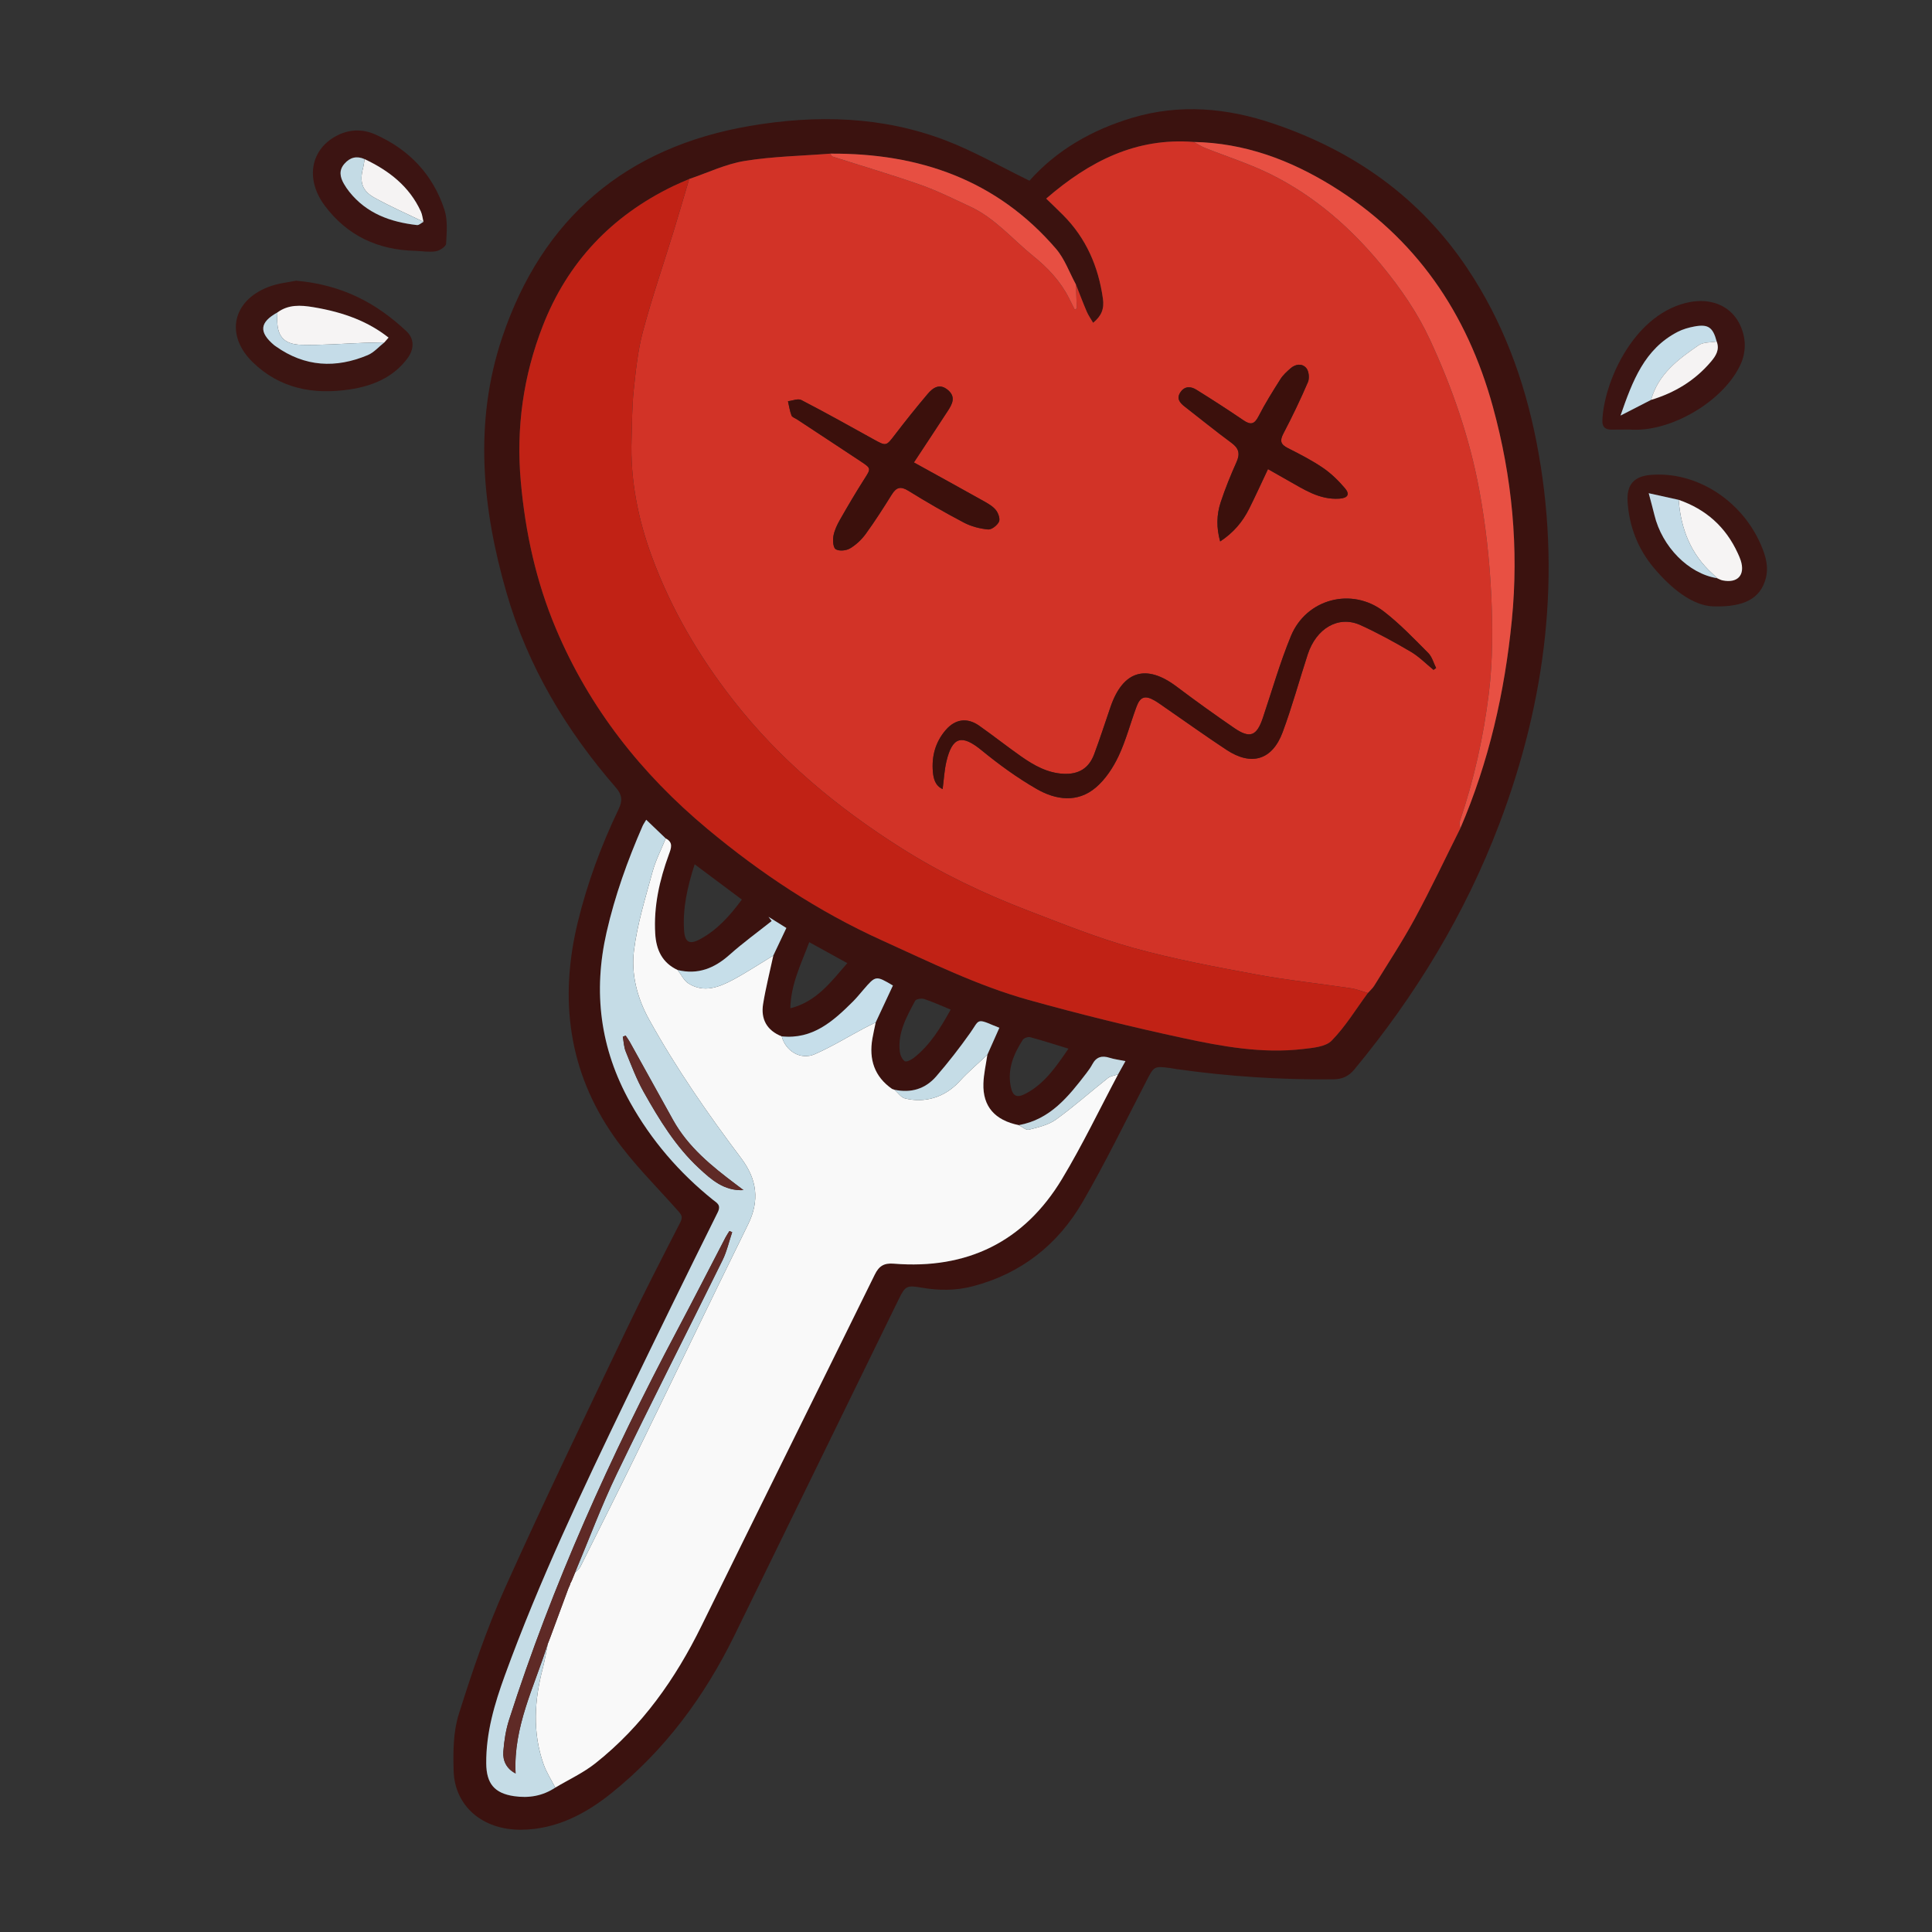 <svg id="Layer_1" enable-background="new 0 0 512 512" height="512" viewBox="0 0 512 512" width="512" xmlns="http://www.w3.org/2000/svg"><rect x="0" y="0" width="512" height="512" fill="#333333" stroke="none"/><g><path d="m272.818 47.892c7.155-8.072 16.55-13.474 27.224-16.665 12.609-3.768 25.099-2.64 37.411 1.526 21.32 7.213 38.858 19.567 51.446 38.425 9.338 13.989 15.073 29.513 18.28 45.928 6.782 34.718 2.585 68.48-9.867 101.309-9.039 23.83-22.137 45.354-38.383 64.985-1.536 1.857-3.221 2.604-5.575 2.629-13.936.149-27.798-.754-41.593-2.712-.603-.086-1.198-.224-1.802-.301-4.08-.515-4.153-.397-6.029 3.218-5.592 10.776-10.893 21.725-16.973 32.221-6.563 11.33-16.276 19.064-29.181 22.425-4.475 1.166-8.942 1.151-13.449.377-3.97-.682-4.402-.536-6.123 2.983-14.524 29.692-29.011 59.402-43.538 89.093-7.97 16.289-18.548 30.6-32.764 41.977-6.887 5.511-14.633 9.502-23.727 9.589-10.291.099-17.692-6.245-17.962-15.646-.143-4.994-.11-10.292 1.365-14.973 3.563-11.31 7.392-22.621 12.246-33.423 10.348-23.028 21.348-45.764 32.218-68.555 4.556-9.552 9.42-18.959 14.25-28.378.727-1.417.295-2.02-.624-3.055-5.759-6.486-12.027-12.637-16.971-19.707-12.064-17.25-14.521-36.418-9.592-56.721 2.53-10.423 6.234-20.41 10.86-30.059 1.048-2.186.893-3.77-.718-5.623-13.216-15.194-23.372-32.169-28.994-51.598-6.495-22.445-8.727-45.253-1.163-67.748 10.602-31.533 32.683-50.412 65.691-56.043 17.599-3.002 35.055-2.582 51.876 3.863 7.495 2.872 14.531 6.943 22.16 10.658zm-35.762 240.911c-.22-.077-.44-.154-.66-.231-4.703-3.285-6.15-7.85-5.207-13.333.247-1.438.585-2.861.88-4.291 1.524-3.264 3.048-6.528 4.565-9.777-4.554-2.684-4.551-2.681-7.878 1.187-.902 1.049-1.779 2.128-2.757 3.102-5.228 5.205-10.648 10.044-18.837 9.188-3.945-1.555-5.591-4.566-4.929-8.615.704-4.302 1.787-8.541 2.704-12.808 1.136-2.397 2.273-4.793 3.46-7.297-1.687-1.054-3.211-2.007-4.736-2.96.28.373.559.746.839 1.119-3.728 2.962-7.598 5.763-11.145 8.927-4.028 3.592-8.403 5.37-13.785 4.049-4.078-1.908-5.674-5.326-5.931-9.612-.439-7.304 1.145-14.251 3.629-21.044.585-1.6 1.224-3.168-.846-4.215-1.67-1.599-3.339-3.198-5.164-4.946-.413.71-.761 1.192-.994 1.724-3.962 9.083-7.291 18.36-9.506 28.056-3.623 15.862-1.712 30.868 6.223 45.093 5.621 10.077 13.002 18.646 21.987 25.866.98.787 2.225 1.313 1.24 3.294-8.188 16.476-16.28 33.001-24.274 49.572-11.579 24.005-23.017 48.075-32.142 73.161-2.745 7.547-5 15.182-4.933 23.323.044 5.308 2.158 7.897 7.358 8.665 3.895.575 7.591-.036 10.93-2.26 3.562-2.129 7.412-3.896 10.637-6.451 12.347-9.782 21.193-22.325 28.101-36.386 15.259-31.062 30.657-62.055 45.931-93.109 1.117-2.272 2.424-3.119 5.039-2.908 19.374 1.568 34.525-5.745 44.582-22.436 5.406-8.972 9.941-18.47 14.869-27.73.634-1.139 1.269-2.278 1.959-3.518-1.672-.337-2.98-.481-4.208-.876-2.04-.656-3.538-.232-4.573 1.721-.445.839-1.012 1.624-1.593 2.38-4.742 6.176-9.567 12.253-17.905 13.749-6.335-1.29-9.563-4.946-9.375-11.008.079-2.559.685-5.102 1.051-7.652 1.041-2.338 2.082-4.677 3.181-7.144-.581-.232-1.136-.44-1.68-.674-4.401-1.898-3.709-1.276-6.017 1.987-2.829 4-5.848 7.89-9.059 11.59-2.869 3.307-6.686 4.454-11.037 3.52l-.163.124zm149.923-69.237c7.597-17.638 11.785-36.156 13.667-55.175 1.892-19.117.087-37.982-5.004-56.538-6.841-24.934-20.448-44.919-42.665-58.611-11.213-6.911-23.255-11.371-36.607-11.621-15.231-1.202-27.595 5.042-39.12 15.009 1.607 1.563 3.054 2.934 4.46 4.345 6.115 6.137 9.355 13.598 10.571 22.13.396 2.781-.396 4.631-2.588 6.44-.611-1.054-1.264-1.961-1.693-2.965-1.017-2.382-1.928-4.809-2.882-7.219-1.725-3.163-2.958-6.748-5.254-9.419-15.712-18.285-36.266-25.381-59.82-25.222-7.569.589-15.212.722-22.682 1.927-5.031.812-9.818 3.139-14.714 4.788-1.42.627-2.86 1.213-4.257 1.888-16.287 7.879-27.944 20.128-34.535 37.013-5.195 13.309-7.118 27.063-5.833 41.377 1.206 13.437 4.057 26.416 9.278 38.823 8.88 21.102 22.677 38.556 40.187 53.149 14.153 11.796 29.381 21.889 46.233 29.518 12.748 5.771 25.326 12.013 38.834 15.779 13.53 3.773 27.19 7.147 40.921 10.104 10.421 2.244 21.003 4.174 31.775 2.922 2.651-.308 6.027-.564 7.654-2.227 3.667-3.748 6.448-8.361 9.59-12.623.569-.641 1.249-1.215 1.691-1.934 3.635-5.911 7.468-11.717 10.768-17.811 4.238-7.825 8.037-15.888 12.024-23.849zm-202.886 9.479c-1.913 5.944-3.195 11.591-2.812 17.48.207 3.193 1.425 3.881 4.204 2.391 4.592-2.463 7.955-6.245 11.113-10.522-4.17-3.118-8.179-6.115-12.505-9.349zm99.058 48.855c-3.545-1.083-6.822-2.147-10.146-3.038-.571-.153-1.658.227-1.965.708-2.381 3.722-4.086 7.668-3.202 12.263.516 2.682 1.575 3.26 4.011 1.972 5.028-2.659 8.081-7.195 11.302-11.904zm-73.706-10.694c6.939-1.748 10.755-6.971 15.103-11.963-3.41-1.879-6.635-3.655-10.087-5.556-2.167 5.792-4.885 11.131-5.016 17.52zm42.497.346c-2.541-1.039-4.744-2.054-7.033-2.805-.7-.23-2.139-.001-2.388.469-2.228 4.21-4.666 8.421-4.065 13.466.11.926.615 2.104 1.324 2.551.452.285 1.755-.389 2.442-.93 4.239-3.345 7.002-7.839 9.72-12.75z" fill="#3b120f"/><path d="m78.488 74.391c12.377 1.092 21.406 6.035 29.239 13.41 2.129 2.005 2.088 4.755.165 7.288-3.816 5.029-9.251 7.211-15.205 8.113-9.636 1.459-18.598-.228-25.777-7.278-7.249-7.119-5.324-16.16 4.146-19.851 2.759-1.075 5.835-1.335 7.432-1.681zm-4.971 8.411c-4.733 2.614-4.983 5.213-.833 8.691.132.111.283.2.424.301 7.671 5.444 15.872 5.871 24.348 2.312 1.654-.694 2.953-2.233 4.416-3.382.365-.417.731-.834 1.102-1.258-5.288-4.156-11.594-6.679-19.991-8.072-3.309-.549-6.56-.736-9.466 1.408z" fill="#3c1512"/><path d="m431.775 113.823c-1.546.01-3.092.005-4.638.033-1.558.029-2.533-.582-2.49-2.265.244-9.651 7.768-27.636 21.989-31.276 7.786-1.993 14.274 1.664 15.603 9.355.36 2.085.037 4.583-.805 6.53-4.336 10.021-18.817 18.553-29.659 17.622zm5.773-7.846c6.247-1.875 11.631-5.122 15.869-10.126 1.285-1.517 2.375-3.181 1.52-5.349-.995-3.765-2.233-4.661-5.917-3.977-1.514.281-3.062.722-4.422 1.425-8.797 4.544-11.948 12.965-15.146 22.18 3.086-1.583 5.591-2.867 8.096-4.152z" fill="#3c1412"/><path d="m454.014 160.69c-5.339-.145-11.049-4.583-15.833-10.327-4.152-4.986-6.435-10.885-6.852-17.428-.282-4.427 1.658-6.691 6.048-7.073 12.05-1.048 24.135 6.624 29.277 18.503 1.275 2.945 2.139 5.91 1.244 9.088-1.397 4.958-5.382 7.508-13.884 7.237zm-9.15-28.226c-2.557-.566-5.114-1.131-7.941-1.756.595 2.258 1.09 3.999 1.511 5.758 2.025 8.45 9.083 15.582 16.614 16.759.476.198.934.479 1.43.581 4.015.828 6.071-1.415 4.838-5.27-.21-.655-.496-1.289-.783-1.917-3.187-6.97-8.441-11.657-15.669-14.156z" fill="#3c1512"/><path d="m110.041 66.476c-9.863-.239-17.999-3.981-23.973-11.972-5.102-6.824-3.885-14.65 2.875-18.382 3.389-1.871 7.02-2.05 10.55-.474 8.939 3.991 15.235 10.61 18.28 19.907.91 2.779.614 6.027.442 9.036-.043.749-1.686 1.84-2.715 2.003-1.769.28-3.635-.046-5.459-.118zm2.181-7.695c-.221-.913-.301-1.891-.685-2.73-3.054-6.67-8.463-10.842-14.911-13.883-2.091-.917-3.854-.481-5.352 1.235-1.52 1.74-1.158 3.516-.143 5.295.428.75.924 1.471 1.463 2.147 4.586 5.752 10.915 8.007 17.927 8.801.528.06 1.133-.561 1.702-.865z" fill="#3c1412"/><path d="m285.117 75.361c.954 2.409 1.865 4.837 2.882 7.219.429 1.004 1.083 1.912 1.693 2.965 2.192-1.808 2.984-3.658 2.588-6.44-1.216-8.532-4.456-15.993-10.571-22.13-1.406-1.411-2.853-2.782-4.46-4.345 11.525-9.967 23.89-16.211 39.121-15.009.962.518 1.884 1.134 2.891 1.538 5.868 2.357 11.958 4.26 17.595 7.072 11.564 5.77 21.1 14.11 29.326 24.107 5.003 6.081 9.429 12.492 12.721 19.578 5.973 12.857 10.607 26.251 13.164 40.198 1.646 8.98 2.673 18.138 3.114 27.257.425 8.788.443 17.715-.63 26.425-1.413 11.474-3.921 22.829-7.678 33.839-.193.565.061 1.283.106 1.93-3.988 7.96-7.787 16.023-12.024 23.849-3.3 6.094-7.134 11.9-10.768 17.811-.442.719-1.121 1.293-1.692 1.934-1.497-.431-2.967-1.035-4.494-1.263-8.454-1.263-16.976-2.148-25.373-3.708-10.854-2.016-21.749-4.053-32.37-7.003-9.478-2.632-18.668-6.359-27.875-9.89-11.677-4.478-22.942-9.848-33.538-16.555-16.963-10.737-32.216-23.372-44.633-39.301-9.021-11.573-16.34-24.051-21.425-37.828-3.722-10.082-5.779-20.448-5.417-31.233.144-4.305.11-8.633.565-12.908.556-5.231 1.084-10.538 2.438-15.594 2.415-9.015 5.46-17.86 8.206-26.788 1.396-4.539 2.714-9.101 4.068-13.653 4.896-1.649 9.683-3.977 14.714-4.788 7.47-1.205 15.113-1.338 22.682-1.927.193.264.334.688.586.768 7.729 2.482 15.53 4.758 23.185 7.447 4.551 1.599 8.908 3.771 13.293 5.811 6.57 3.056 11.184 8.637 16.682 13.082 3.888 3.143 7.233 6.671 9.495 11.16.508 1.008 1.008 2.021 1.512 3.031.193-.078.385-.156.578-.234-.086-2.142-.172-4.283-.258-6.425zm94.784 102.162c.229-.163.458-.326.687-.488-.678-1.344-1.073-2.969-2.084-3.981-3.801-3.805-7.54-7.753-11.786-11.018-8.478-6.521-20.536-3.362-24.613 6.531-2.904 7.046-4.996 14.428-7.434 21.666-1.631 4.842-3.411 5.564-7.608 2.683-5.159-3.541-10.246-7.194-15.244-10.958-8.061-6.072-14.212-4.233-17.517 5.375-1.441 4.188-2.791 8.409-4.342 12.555-1.397 3.734-4.13 5.377-8.125 5.176-4.262-.214-7.822-2.22-11.185-4.578-3.773-2.645-7.389-5.513-11.157-8.165-3.144-2.213-6.314-1.791-8.834 1.105-2.773 3.187-3.801 7.008-3.435 11.143.16 1.802.639 3.669 2.583 4.545.336-2.555.448-5.004 1.007-7.345 1.577-6.606 4.121-7.179 9.293-2.95 4.618 3.777 9.506 7.337 14.672 10.299 5.053 2.897 10.797 3.702 15.642-.434 2.535-2.164 4.559-5.244 6.002-8.294 1.994-4.217 3.156-8.82 4.804-13.21.961-2.559 2.283-2.943 4.675-1.572 1.053.604 2.033 1.336 3.035 2.027 5.366 3.701 10.666 7.5 16.107 11.088 6.598 4.351 12.127 2.71 14.877-4.703 2.501-6.744 4.396-13.71 6.625-20.556 2.284-7.015 8.205-10.434 13.983-7.81 4.577 2.079 9.01 4.514 13.346 7.064 2.193 1.29 4.029 3.184 6.026 4.805zm-137.703-54.97c3.15-4.785 6.075-9.195 8.961-13.63 1.181-1.815 2.237-3.708.064-5.559-2.183-1.858-3.958-.651-5.377 1.029-2.968 3.514-5.847 7.109-8.643 10.762-2.394 3.128-2.298 3.146-5.823 1.191-6.308-3.499-12.608-7.018-19.012-10.334-.89-.461-2.351.182-3.547.313.293 1.267.48 2.574.934 3.78.174.464.954.703 1.462 1.038 5.66 3.729 11.33 7.442 16.977 11.19 2.729 1.811 2.627 1.843.837 4.653-2.24 3.515-4.359 7.11-6.421 10.732-.767 1.348-1.477 2.827-1.746 4.329-.207 1.154-.075 3.089.615 3.506.918.555 2.766.384 3.777-.214 1.595-.943 3.067-2.326 4.163-3.834 2.45-3.372 4.701-6.895 6.906-10.437 1.22-1.96 2.359-2.277 4.429-.993 4.799 2.977 9.703 5.803 14.703 8.425 1.937 1.016 4.222 1.603 6.403 1.81.935.089 2.435-1.09 2.885-2.061.359-.774-.207-2.336-.866-3.132-.851-1.028-2.147-1.74-3.349-2.414-5.982-3.354-11.995-6.651-18.332-10.153zm93.832 1.767c1.881 1.07 3.52 2.016 5.171 2.939 4.306 2.407 8.448 5.247 13.752 4.886 2.17-.147 2.869-1.111 1.486-2.743-1.713-2.021-3.677-3.941-5.858-5.427-2.933-1.998-6.129-3.635-9.306-5.241-1.922-.971-2.164-1.933-1.156-3.854 2.337-4.455 4.517-9.004 6.501-13.627.44-1.026.254-2.883-.43-3.701-1.1-1.315-2.863-1.112-4.208.081-.965.855-1.968 1.754-2.646 2.828-2.037 3.228-4.079 6.471-5.813 9.865-1.094 2.143-2.104 2.335-4.003 1.042-4.092-2.786-8.255-5.472-12.46-8.086-1.411-.877-3.024-1.044-4.171.575-1.211 1.71-.267 2.868 1.108 3.93 4.122 3.185 8.154 6.492 12.351 9.574 1.978 1.452 2.332 2.877 1.341 5.093-1.558 3.482-3.004 7.034-4.197 10.655-1.086 3.295-1.163 6.716-.137 10.377 3.551-2.327 5.96-5.22 7.686-8.676 1.694-3.392 3.262-6.846 4.988-10.491z" fill="#d23327"/><path d="m261.663 279.514c-.366 2.55-.972 5.093-1.051 7.652-.188 6.061 3.039 9.718 9.375 11.008.899.437 1.934 1.405 2.671 1.214 2.461-.636 5.144-1.23 7.145-2.669 4.771-3.431 9.174-7.369 13.795-11.015.716-.565 1.797-.668 2.71-.985-4.928 9.26-9.463 18.758-14.869 27.73-10.057 16.691-25.208 24.005-44.582 22.436-2.615-.212-3.922.636-5.039 2.908-15.274 31.054-30.671 62.048-45.931 93.109-6.908 14.062-15.754 26.604-28.101 36.386-3.225 2.555-7.074 4.322-10.637 6.451-1.046-2.059-2.331-4.034-3.094-6.193-2.979-8.428-2.446-16.927-.213-25.434.561-2.136.896-4.331 1.335-6.499.09-.227.18-.454.27-.681.156-.41.312-.821.468-1.231 1.565-4.233 3.13-8.466 4.695-12.698.182-.418.363-.837.545-1.255-.053-.124-.018-.216.103-.276.168-.375.335-.751.502-1.126l-.025.035c.212-.519.423-1.038.635-1.556l-.012.003c.5-.556 1.154-1.035 1.477-1.68 4.856-9.695 9.727-19.384 14.48-29.129 10.003-20.508 19.879-41.078 29.941-61.556 3.115-6.34 2.354-11.949-1.811-17.489-8.861-11.785-17.277-23.875-24.432-36.802-3.16-5.708-4.78-11.973-4.006-18.247.872-7.067 3.047-13.992 4.923-20.907.823-3.035 2.309-5.89 3.494-8.827 2.071 1.047 1.431 2.615.846 4.215-2.484 6.793-4.068 13.74-3.629 21.044.258 4.287 1.854 7.704 5.931 9.612.956 1.22 1.675 2.823 2.912 3.591 4.085 2.534 8.085.973 11.815-1.029 3.642-1.956 7.101-4.253 10.64-6.4-.917 4.267-2.001 8.507-2.704 12.808-.662 4.048.984 7.06 4.929 8.615 1.027 3.936 5.033 6.358 8.772 4.717 4.456-1.955 8.643-4.525 12.952-6.816 1.048-.557 2.121-1.069 3.183-1.601-.296 1.43-.633 2.853-.88 4.291-.943 5.483.504 10.047 5.207 13.333.22.077.44.154.66.231l-.168.115s.163-.124.163-.124c.915.792 1.716 2.037 2.763 2.297 5.105 1.269 10.485-.153 14.457-4.51 2.292-2.513 4.917-4.722 7.392-7.067z" fill="#f9f9f9"/><path d="m182.647 47.434c-1.353 4.552-2.672 9.114-4.068 13.653-2.746 8.927-5.79 17.773-8.206 26.788-1.355 5.056-1.882 10.363-2.438 15.594-.454 4.274-.42 8.602-.565 12.908-.361 10.785 1.696 21.151 5.417 31.233 5.085 13.776 12.404 26.255 21.425 37.828 12.417 15.93 27.67 28.564 44.633 39.301 10.596 6.707 21.861 12.076 33.538 16.555 9.207 3.531 18.397 7.258 27.875 9.89 10.621 2.95 21.516 4.986 32.37 7.003 8.397 1.56 16.919 2.446 25.373 3.708 1.526.228 2.997.832 4.494 1.263-3.141 4.262-5.922 8.875-9.589 12.623-1.628 1.664-5.004 1.919-7.654 2.227-10.772 1.252-21.354-.678-31.775-2.922-13.731-2.958-27.391-6.332-40.921-10.104-13.508-3.767-26.086-10.008-38.834-15.779-16.852-7.629-32.08-17.722-46.233-29.518-17.509-14.594-31.307-32.047-40.187-53.149-5.221-12.407-8.072-25.386-9.278-38.823-1.285-14.314.638-28.069 5.833-41.377 6.591-16.885 18.247-29.134 34.535-37.013 1.396-.675 2.837-1.261 4.256-1.888z" fill="#c12215"/><path d="m176.421 222.19c-1.185 2.937-2.671 5.792-3.494 8.827-1.876 6.915-4.051 13.84-4.923 20.907-.774 6.274.847 12.539 4.006 18.247 7.155 12.927 15.571 25.016 24.432 36.802 4.165 5.54 4.927 11.149 1.811 17.489-10.062 20.478-19.938 41.048-29.941 61.556-4.754 9.745-9.624 19.434-14.48 29.129-.323.645-.977 1.124-1.477 1.68 3.692-8.793 7.018-17.762 11.151-26.343 9.12-18.932 18.681-37.651 27.966-56.505 1.15-2.336 1.722-4.956 2.562-7.445-.243-.098-.487-.196-.73-.293-.341.551-.719 1.084-1.018 1.657-4.29 8.235-8.511 16.507-12.863 24.71-17.608 33.197-33.033 67.335-44.517 103.168-.864 2.697-1.306 5.586-1.519 8.417-.182 2.418.83 4.541 3.251 5.793-.648-12.425 5.024-23.13 8.534-34.373-.439 2.168-.774 4.363-1.335 6.499-2.233 8.507-2.766 17.006.213 25.434.763 2.159 2.049 4.133 3.094 6.193-3.339 2.224-7.035 2.836-10.93 2.26-5.201-.768-7.314-3.357-7.358-8.665-.067-8.142 2.188-15.777 4.933-23.323 9.125-25.086 20.563-49.156 32.142-73.161 7.994-16.571 16.085-33.096 24.274-49.572.985-1.982-.26-2.507-1.24-3.294-8.985-7.22-16.366-15.789-21.987-25.866-7.935-14.225-9.845-29.231-6.223-45.093 2.214-9.696 5.544-18.974 9.506-28.056.232-.532.58-1.014.994-1.724 1.825 1.748 3.495 3.347 5.164 4.946zm20.619 93.204c-.665-.503-1.328-1.008-1.994-1.509-6.416-4.827-12.641-9.848-16.644-17.028-3.85-6.906-7.664-13.832-11.505-20.744-.325-.584-.733-1.121-1.103-1.68-.248.105-.496.211-.744.316.247 1.317.286 2.719.78 3.936 1.467 3.612 2.842 7.305 4.746 10.688 4.096 7.278 8.446 14.444 14.641 20.194 3.282 3.046 6.68 6.093 11.824 5.827z" fill="#c5dce6"/><path d="m386.979 219.565c-.046-.647-.299-1.365-.106-1.93 3.757-11.01 6.264-22.364 7.678-33.839 1.073-8.71 1.055-17.637.63-26.425-.441-9.12-1.468-18.277-3.114-27.257-2.556-13.947-7.19-27.341-13.164-40.198-3.292-7.085-7.717-13.497-12.721-19.578-8.226-9.997-17.762-18.337-29.326-24.107-5.637-2.813-11.727-4.716-17.595-7.072-1.007-.405-1.93-1.02-2.891-1.538 13.352.25 25.394 4.71 36.607 11.621 22.217 13.693 35.824 33.677 42.665 58.611 5.091 18.556 6.896 37.42 5.004 56.538-1.882 19.019-6.071 37.537-13.667 55.175z" fill="#e85043"/><path d="m285.117 75.361c.086 2.142.172 4.283.258 6.425-.193.078-.385.156-.578.234-.504-1.01-1.004-2.023-1.512-3.031-2.262-4.489-5.608-8.017-9.495-11.16-5.498-4.445-10.112-10.026-16.682-13.082-4.386-2.04-8.743-4.212-13.293-5.811-7.655-2.69-15.456-4.966-23.185-7.447-.252-.081-.393-.505-.586-.768 23.554-.158 44.107 6.938 59.82 25.223 2.296 2.672 3.529 6.257 5.254 9.419z" fill="#e74f42"/><path d="m232.07 270.946c-1.062.532-2.135 1.044-3.183 1.601-4.31 2.292-8.496 4.861-12.952 6.816-3.74 1.641-7.745-.781-8.772-4.717 8.189.856 13.609-3.983 18.837-9.188.979-.975 1.855-2.053 2.757-3.102 3.327-3.868 3.324-3.871 7.878-1.187-1.517 3.248-3.041 6.513-4.565 9.777z" fill="#c6deea"/><path d="m204.937 253.224c-3.539 2.147-6.998 4.444-10.64 6.4-3.729 2.002-7.729 3.563-11.815 1.029-1.237-.767-1.956-2.37-2.912-3.591 5.381 1.321 9.757-.457 13.784-4.049 3.547-3.164 7.417-5.965 11.145-8.927-.28-.373-.559-.746-.839-1.119 1.525.953 3.049 1.906 4.736 2.96-1.187 2.504-2.324 4.901-3.46 7.297z" fill="#c6dee9"/><path d="m261.663 279.514c-2.475 2.346-5.101 4.554-7.392 7.067-3.972 4.356-9.352 5.779-14.457 4.51-1.047-.26-1.848-1.506-2.763-2.297 4.352.933 8.169-.213 11.037-3.52 3.21-3.7 6.23-7.59 9.059-11.59 2.308-3.264 1.616-3.885 6.017-1.987.544.234 1.099.442 1.68.674-1.098 2.467-2.139 4.805-3.181 7.144z" fill="#c5dce6"/><path d="m296.306 284.718c-.912.317-1.993.42-2.71.985-4.621 3.646-9.024 7.584-13.795 11.015-2.001 1.439-4.684 2.033-7.145 2.669-.736.19-1.772-.777-2.671-1.214 8.338-1.495 13.163-7.572 17.905-13.749.581-.756 1.147-1.541 1.593-2.38 1.035-1.953 2.533-2.377 4.573-1.721 1.228.395 2.537.539 4.208.876-.691 1.24-1.325 2.379-1.959 3.518z" fill="#c5dae3"/><path d="m237.055 288.802c-.22-.077-.44-.154-.66-.231.22.077.44.154.66.231z" fill="#c5dce6"/><path d="m73.517 82.803c2.906-2.143 6.157-1.957 9.466-1.408 8.397 1.393 14.703 3.916 19.991 8.072-.371.423-.737.841-1.102 1.258-1.73.04-3.461.063-5.19.124-5.613.197-11.233.681-16.836.528-4.814-.131-6.536-2.45-6.367-7.271.015-.434.025-.869.038-1.303z" fill="#f6f4f4"/><path d="m73.517 82.803c-.013.434-.023.869-.038 1.304-.169 4.82 1.553 7.139 6.367 7.271 5.603.153 11.223-.332 16.836-.528 1.729-.06 3.46-.083 5.19-.124-1.463 1.149-2.762 2.688-4.416 3.382-8.476 3.559-16.677 3.132-24.348-2.312-.141-.1-.292-.19-.424-.301-4.15-3.478-3.9-6.078.833-8.692z" fill="#c5dce8"/><path d="m437.548 105.977c-2.505 1.284-5.01 2.569-8.096 4.152 3.198-9.214 6.349-17.635 15.146-22.18 1.36-.703 2.909-1.143 4.422-1.425 3.684-.684 4.923.212 5.917 3.977-1.601.297-3.518.131-4.748.971-5.436 3.715-10.731 7.67-12.641 14.504z" fill="#c5dde9"/><path d="m437.548 105.977c1.91-6.834 7.205-10.789 12.641-14.504 1.23-.84 3.147-.674 4.748-.971.855 2.168-.235 3.832-1.52 5.349-4.238 5.004-9.622 8.251-15.869 10.126z" fill="#f5f3f3"/><path d="m444.864 132.463c7.228 2.499 12.482 7.186 15.669 14.156.287.627.573 1.261.783 1.917 1.233 3.854-.823 6.098-4.838 5.27-.495-.102-.954-.383-1.43-.581-.363-.357-.712-.73-1.092-1.069-5.875-5.252-8.514-11.996-9.092-19.692z" fill="#f6f4f4"/><path d="m444.864 132.463c.579 7.696 3.217 14.44 9.092 19.692.379.339.728.712 1.092 1.069-7.53-1.177-14.589-8.309-16.614-16.759-.421-1.759-.916-3.501-1.511-5.758 2.827.625 5.384 1.191 7.941 1.756z" fill="#c5dce8"/><path d="m96.626 42.169c6.449 3.041 11.857 7.212 14.911 13.883.384.839.464 1.817.685 2.73-4.342-2.113-8.781-4.052-12.996-6.393-3.32-1.844-3.975-4.189-2.997-7.931.195-.747.268-1.525.398-2.289z" fill="#f5f3f3"/><path d="m96.626 42.169c-.129.764-.203 1.542-.398 2.289-.978 3.742-.323 6.087 2.997 7.931 4.216 2.341 8.654 4.28 12.996 6.393-.569.304-1.174.925-1.702.865-7.011-.794-13.341-3.05-17.927-8.801-.539-.676-1.035-1.397-1.463-2.147-1.015-1.778-1.377-3.555.143-5.295 1.498-1.715 3.261-2.152 5.352-1.235z" fill="#c4dbe5"/><path d="m379.901 177.523c-1.997-1.621-3.834-3.516-6.026-4.805-4.336-2.55-8.769-4.985-13.346-7.064-5.779-2.624-11.7.795-13.983 7.81-2.229 6.846-4.124 13.813-6.625 20.556-2.749 7.412-8.278 9.054-14.877 4.703-5.44-3.588-10.741-7.387-16.107-11.088-1.002-.691-1.982-1.424-3.035-2.027-2.391-1.371-3.714-.987-4.675 1.572-1.648 4.389-2.81 8.993-4.804 13.21-1.443 3.05-3.466 6.13-6.002 8.294-4.846 4.136-10.589 3.331-15.642.434-5.167-2.962-10.054-6.522-14.672-10.299-5.172-4.23-7.717-3.656-9.293 2.95-.559 2.342-.671 4.79-1.007 7.345-1.944-.876-2.423-2.743-2.583-4.545-.366-4.135.661-7.956 3.435-11.143 2.52-2.895 5.689-3.318 8.834-1.105 3.768 2.652 7.384 5.521 11.157 8.165 3.363 2.357 6.923 4.363 11.185 4.578 3.995.201 6.729-1.442 8.125-5.176 1.551-4.146 2.901-8.367 4.342-12.555 3.305-9.608 9.456-11.447 17.517-5.375 4.998 3.764 10.085 7.417 15.244 10.958 4.197 2.881 5.977 2.158 7.608-2.683 2.438-7.237 4.53-14.619 7.434-21.666 4.077-9.893 16.135-13.052 24.613-6.531 4.246 3.265 7.984 7.213 11.786 11.018 1.01 1.011 1.406 2.637 2.084 3.981-.229.163-.458.325-.688.488z" fill="#3c100c"/><path d="m242.197 122.554c6.337 3.502 12.35 6.799 18.332 10.153 1.202.674 2.498 1.387 3.349 2.414.659.796 1.225 2.358.866 3.132-.45.971-1.95 2.15-2.885 2.061-2.181-.208-4.466-.794-6.403-1.81-5-2.623-9.905-5.449-14.703-8.425-2.07-1.284-3.209-.967-4.429.993-2.205 3.541-4.455 7.065-6.906 10.437-1.096 1.508-2.568 2.891-4.163 3.834-1.012.598-2.859.769-3.777.214-.689-.417-.821-2.352-.615-3.506.269-1.503.979-2.981 1.746-4.329 2.062-3.623 4.181-7.218 6.421-10.732 1.79-2.81 1.892-2.842-.837-4.653-5.647-3.748-11.317-7.461-16.977-11.19-.508-.335-1.287-.574-1.462-1.038-.454-1.207-.641-2.513-.934-3.78 1.196-.132 2.657-.774 3.547-.313 6.404 3.316 12.704 6.835 19.012 10.334 3.525 1.955 3.429 1.937 5.823-1.191 2.796-3.653 5.675-7.248 8.643-10.762 1.419-1.68 3.194-2.888 5.377-1.029 2.174 1.85 1.117 3.744-.064 5.559-2.886 4.435-5.811 8.844-8.961 13.63z" fill="#3b100c"/><path d="m336.029 124.32c-1.726 3.645-3.294 7.099-4.988 10.491-1.726 3.456-4.135 6.349-7.686 8.676-1.026-3.661-.949-7.082.137-10.377 1.193-3.621 2.639-7.173 4.197-10.655.992-2.216.637-3.64-1.341-5.093-4.197-3.082-8.229-6.389-12.351-9.574-1.375-1.062-2.319-2.221-1.108-3.93 1.147-1.619 2.76-1.452 4.171-.575 4.204 2.614 8.368 5.3 12.46 8.086 1.899 1.293 2.909 1.101 4.003-1.042 1.733-3.394 3.775-6.637 5.813-9.865.678-1.074 1.681-1.973 2.646-2.828 1.345-1.192 3.108-1.396 4.208-.081.684.818.87 2.675.43 3.701-1.984 4.622-4.164 9.171-6.501 13.627-1.008 1.921-.766 2.883 1.156 3.854 3.177 1.605 6.373 3.243 9.306 5.241 2.181 1.486 4.145 3.405 5.858 5.427 1.383 1.632.684 2.596-1.486 2.743-5.304.36-9.446-2.48-13.752-4.886-1.651-.923-3.29-1.869-5.171-2.939z" fill="#3b100c"/><path d="m145.175 435.613c-3.51 11.244-9.182 21.949-8.534 34.373-2.422-1.252-3.433-3.374-3.251-5.793.213-2.832.655-5.721 1.519-8.417 11.483-35.833 26.908-69.972 44.517-103.168 4.351-8.203 8.572-16.474 12.863-24.71.299-.573.677-1.106 1.018-1.657.243.098.487.196.73.293-.84 2.489-1.412 5.109-2.562 7.445-9.286 18.853-18.846 37.573-27.966 56.505-4.133 8.58-7.459 17.55-11.151 26.343-0 0 .012-.003.012-.003-.212.519-.424 1.037-.635 1.556 0 0 .025-.035.025-.035-.168.376-.335.751-.502 1.126-.121.06-.155.152-.103.277-.182.418-.363.836-.545 1.254-1.565 4.233-3.13 8.466-4.695 12.698-.156.41-.312.821-.468 1.231-.09.227-.18.454-.27.681z" fill="#5f2a26"/><g fill="#c5dce6"><path d="m151.732 418.38c.212-.519.424-1.037.635-1.556-.212.519-.424 1.037-.635 1.556z"/><path d="m151.255 419.472c.168-.375.335-.75.502-1.126-.168.375-.335.751-.502 1.126z"/><path d="m150.607 421.003c.181-.418.363-.836.545-1.254-.182.418-.363.836-.545 1.254z"/><path d="m145.445 434.932c.156-.41.312-.82.468-1.231-.156.41-.312.821-.468 1.231z"/></g><path d="m197.04 315.394c-5.144.266-8.542-2.781-11.824-5.827-6.195-5.75-10.545-12.916-14.641-20.194-1.904-3.384-3.279-7.076-4.746-10.688-.494-1.217-.533-2.618-.78-3.936.248-.105.496-.211.744-.316.37.559.778 1.096 1.103 1.68 3.841 6.911 7.655 13.837 11.505 20.744 4.003 7.18 10.228 12.2 16.644 17.028.666.501 1.329 1.006 1.994 1.509z" fill="#5f2a26"/></g></svg>